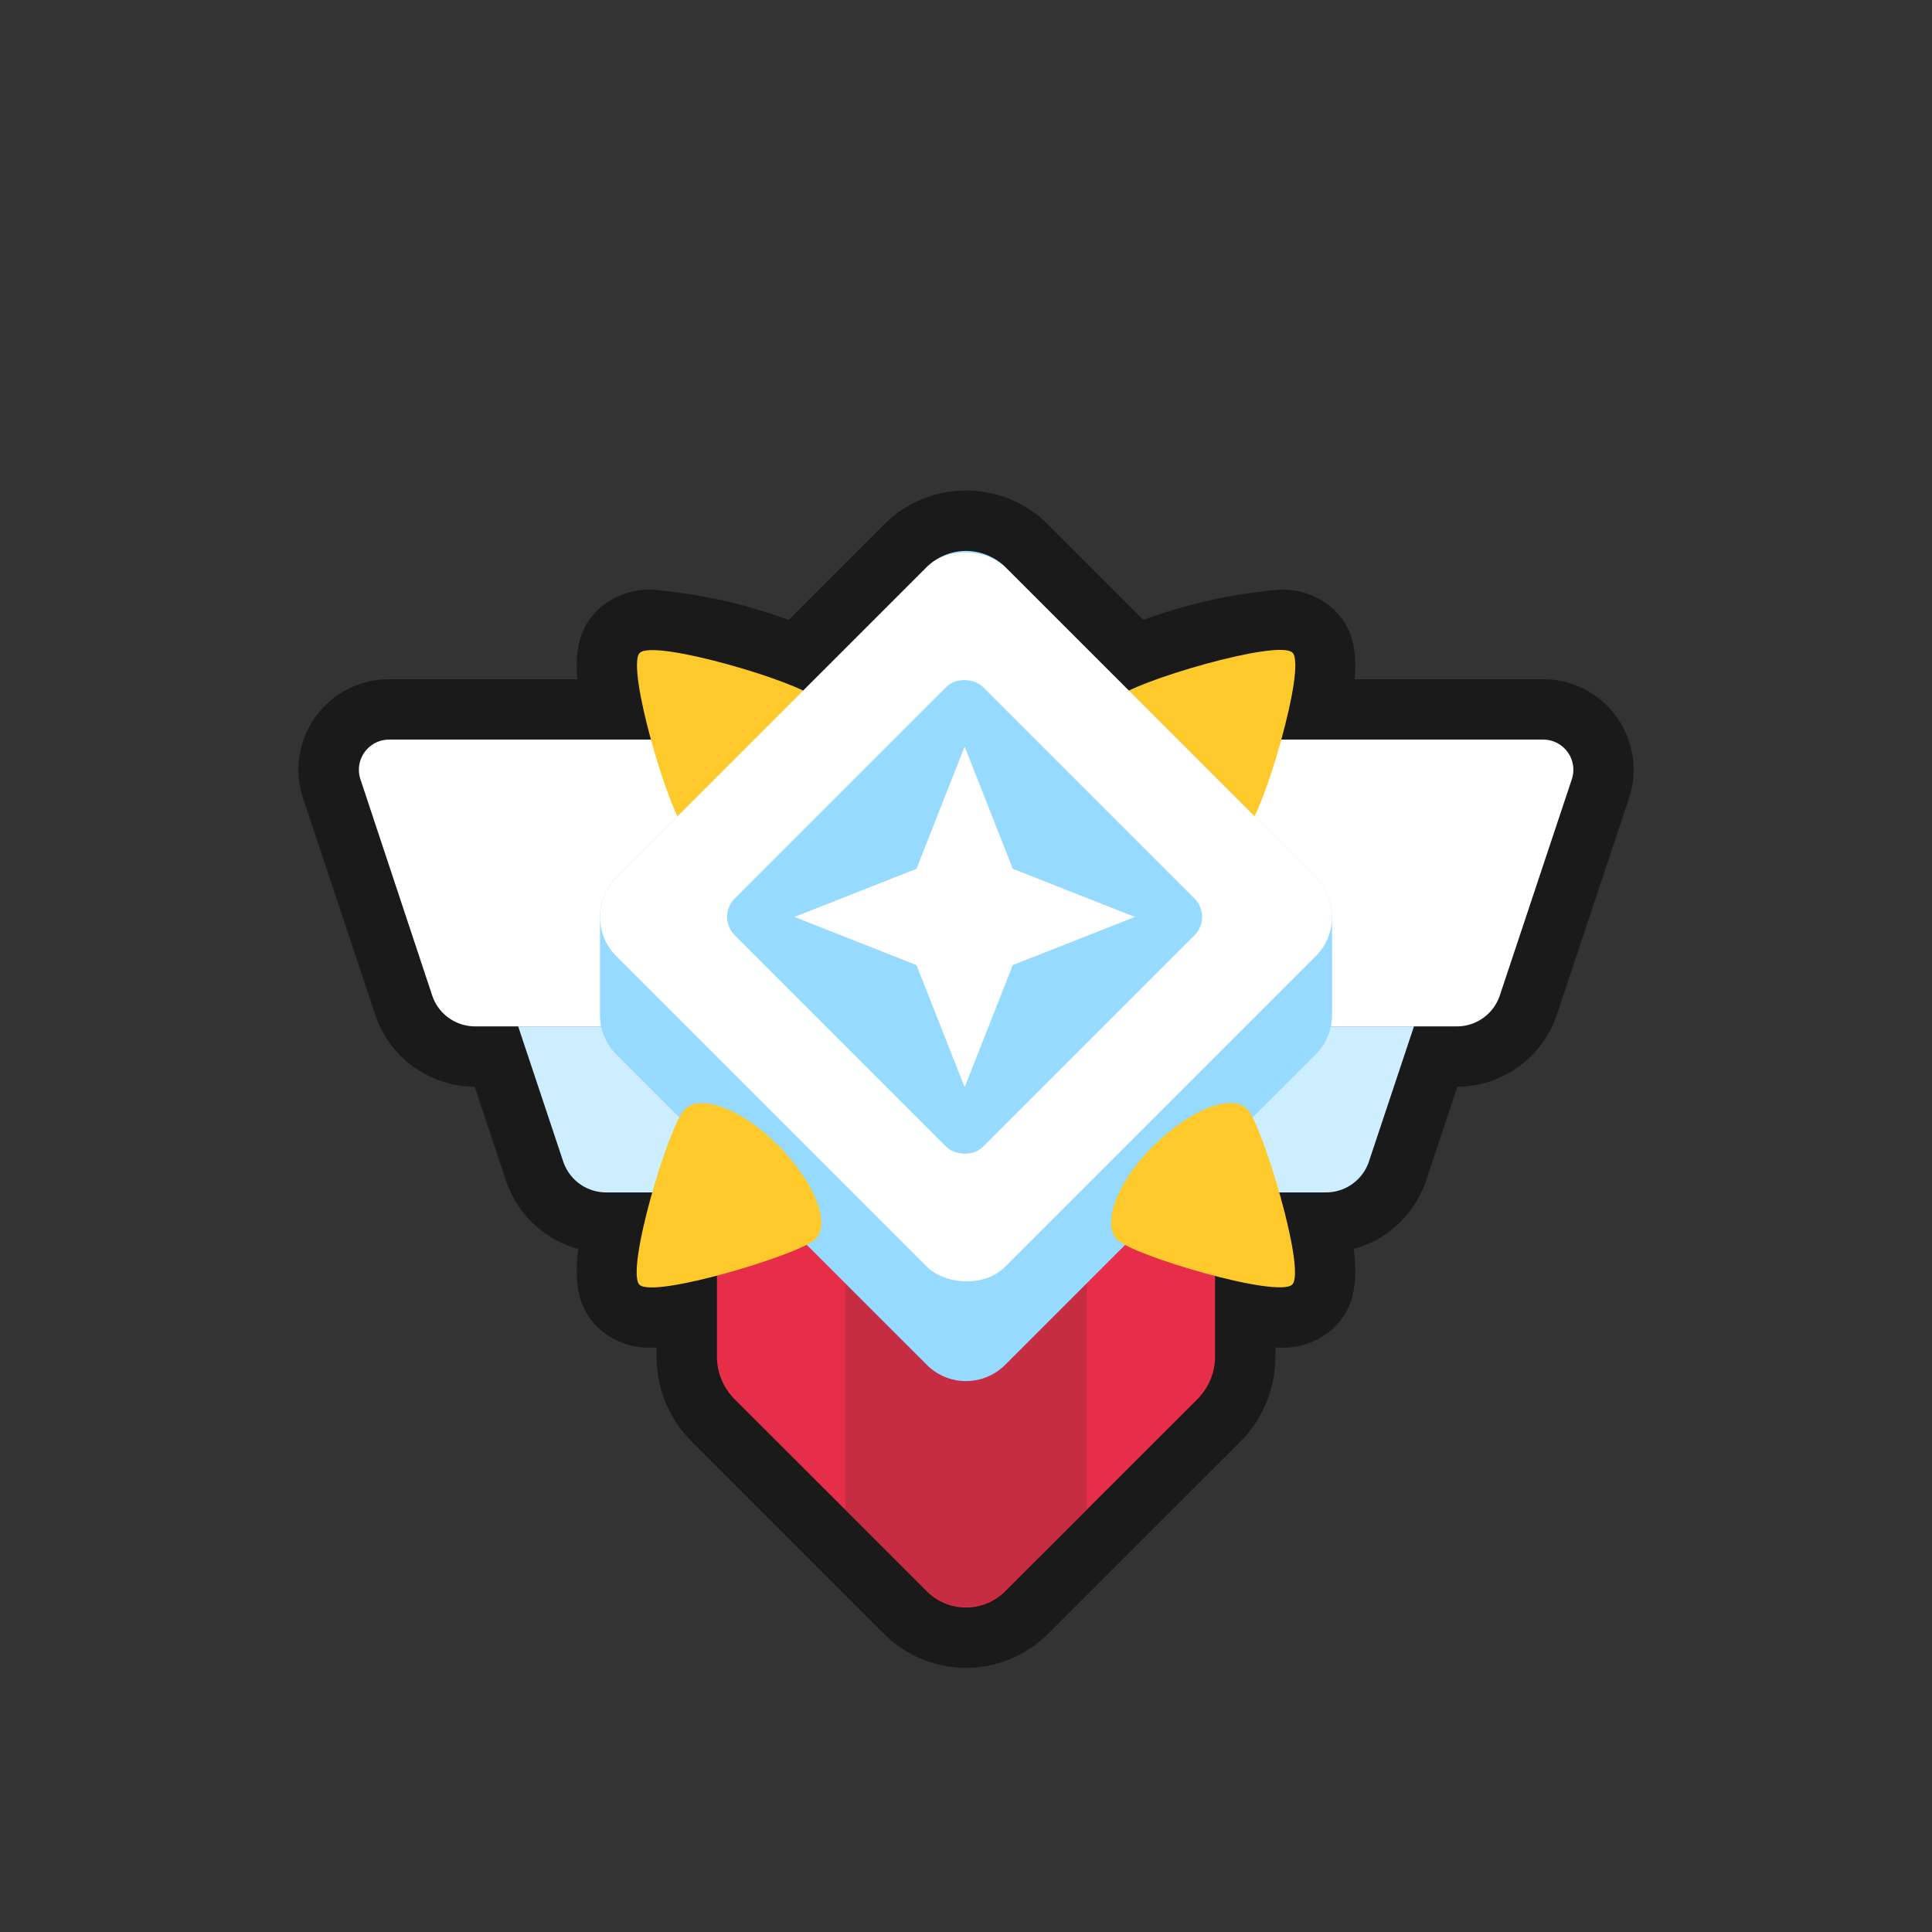 <svg xmlns="http://www.w3.org/2000/svg" viewBox="0 0 128 128"><rect x="0" y="0" width="128" height="128" fill="#333333" stroke="none"/><defs><style>.cls-1{opacity:0;}.cls-2{fill:#1a1a1a;}.cls-3{fill:#cef;}.cls-4{fill:#fff;}.cls-5{fill:#fec92b;}.cls-6{fill:#e62e49;}.cls-7{fill:#c62d43;}.cls-8{fill:#96dbff;}</style></defs><title>diamond-master-6</title><g id="Layer_2" data-name="Layer 2"><g id="Diamond"><g class="cls-1"><rect class="cls-2" width="128" height="128"/></g><path class="cls-2" d="M64,108.5a5.67,5.67,0,0,1-4-1.66L47.26,94.11a5.93,5.93,0,0,1-1.76-4.24V87a13.09,13.09,0,0,1-2.26.25A3.07,3.07,0,0,1,41,86.51c-.52-.52-1.26-1.26-.33-5.51h-.5a5,5,0,0,1-4.74-3.42L32.89,70H31.5a5,5,0,0,1-4.75-3.42L22,52.27A4,4,0,0,1,25.77,47H40.58c-.75-3.58-.24-4.5.41-5.15a3.05,3.05,0,0,1,2.26-.78c2.21,0,6.75,1.26,9.51,2.32L60,36.16a5.71,5.71,0,0,1,8,0l7.22,7.23c2.76-1.06,7.3-2.32,9.51-2.32a3.05,3.05,0,0,1,2.26.78c.65.65,1.16,1.57.41,5.15h14.81A4,4,0,0,1,106,52.27l-4.77,14.31A5,5,0,0,1,96.5,70H95.11l-2.53,7.58A5,5,0,0,1,87.84,81h-.5c.93,4.25.19,5-.33,5.51a3.07,3.07,0,0,1-2.25.77A13.09,13.09,0,0,1,82.5,87v2.84a5.93,5.93,0,0,1-1.76,4.24L68,106.84A5.67,5.67,0,0,1,64,108.5Z"/><path class="cls-2" d="M64,36.5a3.74,3.74,0,0,1,1.39.27,3.68,3.68,0,0,1,1.21.81l8.17,8.17c2.19-1,7.78-2.68,10-2.68a1.31,1.31,0,0,1,.85.19c.47.47,0,3.1-.73,5.74h17.36a2,2,0,0,1,1.89,2.63L99.35,66a3,3,0,0,1-2.85,2H93.67l-3,9a3,3,0,0,1-2.84,2H84.76c.78,2.76,1.33,5.6.84,6.1a1.3,1.3,0,0,1-.84.18,20.53,20.53,0,0,1-4.26-.74v5.33a4,4,0,0,1-1.17,2.83L72,100l-5.4,5.39a3.67,3.67,0,0,1-5.2,0L56,100,48.67,92.7a4,4,0,0,1-1.17-2.83V84.54a20.53,20.53,0,0,1-4.26.74,1.3,1.3,0,0,1-.84-.18c-.49-.5.06-3.34.84-6.1H40.16a3,3,0,0,1-2.84-2l-3-9H31.5a3,3,0,0,1-2.85-2L23.88,51.63A2,2,0,0,1,25.77,49H43.13c-.72-2.64-1.2-5.27-.73-5.74a1.31,1.31,0,0,1,.85-.19c2.2,0,7.79,1.64,10,2.68l8.17-8.17a3.68,3.68,0,0,1,1.21-.81A3.74,3.74,0,0,1,64,36.5m0-4a7.62,7.62,0,0,0-5.43,2.25l-6.32,6.32a34.51,34.51,0,0,0-9-2,5,5,0,0,0-3.67,1.36c-1.07,1.07-1.51,2.41-1.33,4.57H25.77a6,6,0,0,0-5.69,7.9l4.77,14.31A7,7,0,0,0,31.45,72l2.07,6.21a7,7,0,0,0,4.79,4.54c-.31,2.52.11,4,1.27,5.17a4.93,4.93,0,0,0,3.66,1.36h.26v.59a7.94,7.94,0,0,0,2.34,5.65l7.33,7.33,5.4,5.4a7.68,7.68,0,0,0,10.86,0l5.4-5.4,7.33-7.32a8,8,0,0,0,2.34-5.66v-.59h.26a4.93,4.93,0,0,0,3.66-1.36c1.16-1.15,1.58-2.65,1.27-5.17a7,7,0,0,0,4.79-4.54L96.55,72a7,7,0,0,0,6.6-4.79l4.77-14.31a6,6,0,0,0-5.69-7.9H89.75c.18-2.16-.26-3.5-1.33-4.57a5,5,0,0,0-3.67-1.36,34.51,34.51,0,0,0-9,2l-6.32-6.32A7.62,7.62,0,0,0,64,32.5Z"/><path class="cls-3" d="M90.68,77l3-9H34.33l3,9a3,3,0,0,0,2.84,2H87.84A3,3,0,0,0,90.68,77Z"/><path class="cls-4" d="M102.23,49H25.77a2,2,0,0,0-1.89,2.63L28.65,66a3,3,0,0,0,2.85,2h65a3,3,0,0,0,2.85-2l4.77-14.32A2,2,0,0,0,102.23,49Z"/><path class="cls-5" d="M45.38,54.89c-1.05-1-3.92-10.68-3-11.63S53,45.19,54,46.24s0,3.83-2.43,6.21S46.42,55.93,45.38,54.89Z"/><path class="cls-5" d="M74,46.24c1-1.05,10.68-3.93,11.63-3s-1.93,10.58-3,11.63-3.83,0-6.22-2.44S72.93,47.28,74,46.24Z"/><path class="cls-6" d="M47.5,75V89.87a4,4,0,0,0,1.17,2.83L61.4,105.42a3.67,3.67,0,0,0,5.2,0L79.33,92.7a4,4,0,0,0,1.17-2.83V75Z"/><path class="cls-7" d="M72,75H56v25l5.4,5.39a3.67,3.67,0,0,0,5.2,0L72,100Z"/><path class="cls-8" d="M87.17,58.14,66.6,37.58a3.67,3.67,0,0,0-5.2,0L40.83,58.14a3.69,3.69,0,0,0-1.08,2.61v6.5a3.69,3.69,0,0,0,1.08,2.61L61.4,90.42a3.67,3.67,0,0,0,5.2,0L87.17,69.86a3.69,3.69,0,0,0,1.08-2.61v-6.5A3.69,3.69,0,0,0,87.17,58.14Z"/><rect class="cls-4" x="45.78" y="42.52" width="36.45" height="36.45" rx="3.68" transform="translate(-24.21 63.05) rotate(-45)"/><path class="cls-5" d="M82.62,73.47c1,1,3.92,10.68,3,11.63S75,83.17,74,82.12s0-3.83,2.43-6.22S81.58,72.43,82.62,73.47Z"/><path class="cls-5" d="M54,82.12c-1.05,1-10.68,3.92-11.63,3s1.93-10.58,3-11.63,3.83,0,6.22,2.43S55.07,81.08,54,82.12Z"/><rect class="cls-8" x="52.28" y="49.12" width="23.26" height="23.26" rx="1.72" transform="translate(-24.24 62.98) rotate(-45)"/><polygon class="cls-4" points="67.1 57.56 75.19 60.75 67.1 63.94 63.91 72.03 60.72 63.94 52.63 60.75 60.72 57.56 63.91 49.46 67.1 57.56"/></g></g></svg>